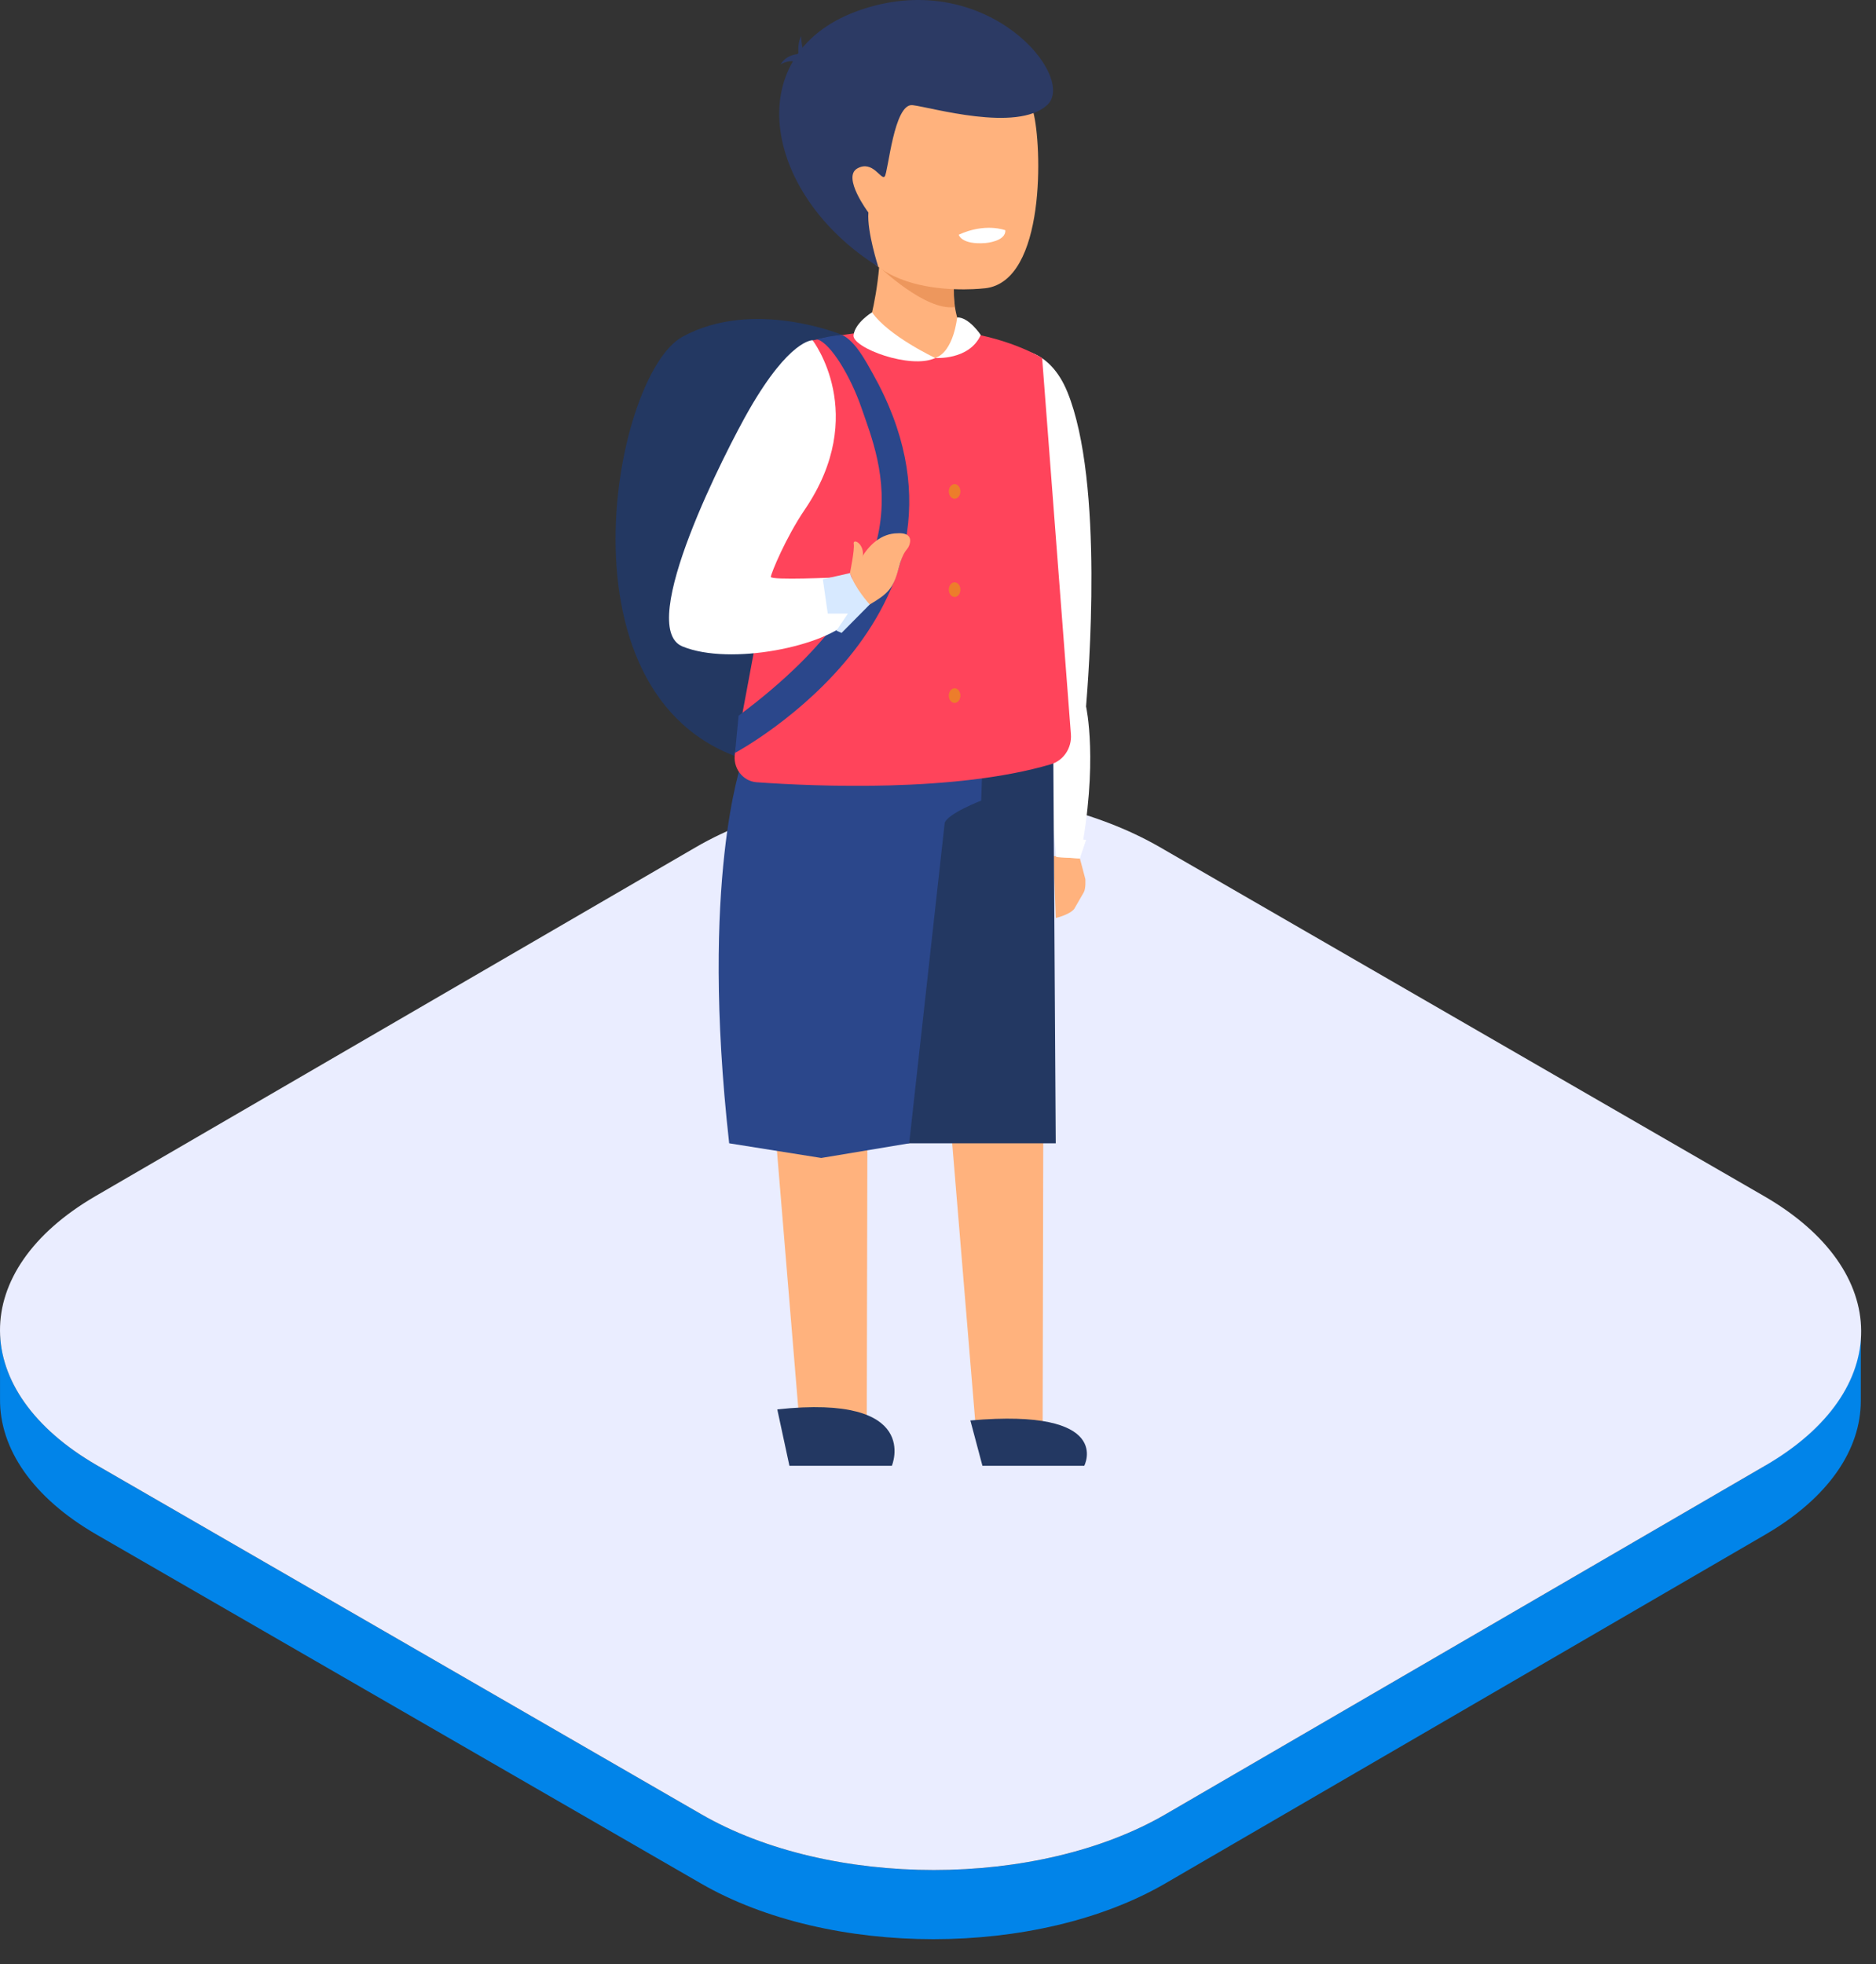 <svg width="64" height="67" viewBox="0 0 64 67" fill="none" xmlns="http://www.w3.org/2000/svg">
<rect x="0" y="0" width="64" height="67" fill="#333333" stroke="none"/>
<path d="M60.239 49.985L39.767 61.886C35.408 64.423 28.31 64.423 23.921 61.886L3.307 49.985C1.101 48.707 -0.005 47.033 0.001 45.365V47.731C-0.011 49.405 1.095 51.079 3.301 52.351L23.909 64.246C28.298 66.783 35.39 66.783 39.756 64.246L60.228 52.345C62.392 51.085 63.481 49.44 63.481 47.79V45.424C63.481 47.074 62.398 48.725 60.233 49.979L60.239 49.985Z" fill="#0184E9"/>
<path d="M60.186 40.804C64.575 43.342 64.599 47.447 60.239 49.984L39.767 61.885C35.408 64.423 28.31 64.423 23.921 61.885L3.307 49.984C-1.082 47.447 -1.105 43.342 3.254 40.804L23.732 28.903C28.091 26.366 35.189 26.366 39.578 28.903L60.186 40.804Z" fill="#EAEDFF"/>
<path d="M26.358 37.476L27.318 49.06L29.569 48.851L29.592 38.333L26.358 37.476Z" fill="#FFB27D"/>
<path d="M32.358 37.476L33.318 49.06L35.569 48.851L35.592 38.333L32.358 37.476Z" fill="#FFB27D"/>
<path d="M28.731 11.425C28.731 11.425 25.699 10.161 23.279 11.489C20.859 12.816 18.691 24.59 26.105 26.086C26.105 26.086 33.062 33.996 28.731 11.425Z" fill="#233862"/>
<path d="M37.025 29.979L36.84 29.282C36.84 29.282 35.95 29.188 35.94 29.206L36.019 31.314C36.019 31.314 36.478 31.208 36.645 31.008L36.971 30.442C37.051 30.309 37.026 29.98 37.026 29.98L37.025 29.979Z" fill="#FFB27D"/>
<path d="M34.719 11.937C34.719 11.937 35.805 11.878 36.414 13.371C37.675 16.465 37.127 23.143 37.051 24.099C37.051 24.099 37.484 25.998 36.841 29.281L36.038 29.235C36.038 29.235 34.711 16.825 34.869 15.543C35.027 14.262 34.72 11.938 34.72 11.938L34.719 11.937Z" fill="white"/>
<path d="M26.517 48.077L26.931 50H30.426C30.426 50 31.467 47.54 26.517 48.077Z" fill="#233862"/>
<path d="M33.104 48.454L33.516 50.001H36.989C36.989 50.001 38.023 48.023 33.104 48.454Z" fill="#233862"/>
<path d="M33.256 11.832L29.998 13.566L29.57 11.32C29.57 11.32 29.872 10.459 29.994 9.101C30.047 8.524 30.067 7.855 30.016 7.124L32.671 8.54C32.671 8.54 32.611 8.785 32.568 9.151C32.533 9.451 32.512 9.832 32.548 10.224C32.601 10.817 32.786 11.434 33.257 11.833L33.256 11.832Z" fill="#FFB27D"/>
<path d="M35.933 25.685L29.344 26.227C29.344 26.227 26.187 28.341 30.517 39H36.017L35.933 25.686V25.685Z" fill="#233862"/>
<path d="M25.306 26C25.306 26 23.868 30.01 24.876 39L28.017 39.5L31.017 39L32.228 28.074C32.32 27.755 33.473 27.31 33.473 27.31L33.517 26.078L25.305 26H25.306Z" fill="#2B478B"/>
<path d="M25.742 17.282L26.12 20.084L25.076 25.683C24.983 26.18 25.329 26.65 25.814 26.684C27.798 26.826 32.592 27.032 35.847 26.072C36.281 25.945 36.569 25.517 36.534 25.049L35.961 17.558L35.76 14.924L35.553 12.216C35.553 12.216 34.561 11.578 32.837 11.322C32.863 11.739 32.729 12.121 31.906 12.214C30.94 12.33 30.213 11.873 29.677 11.446C29.664 11.422 29.595 11.346 29.568 11.323C28.98 11.381 28.303 11.489 27.722 11.61C27.631 11.629 25.559 15.919 25.559 15.919L25.742 17.285V17.282Z" fill="#FF445B"/>
<path d="M25.076 25.682C25.076 25.682 34.297 20.763 29.768 12.733C29.551 12.348 29.188 11.644 28.731 11.427C28.307 11.467 28.221 11.49 27.878 11.575C28.347 11.711 29.026 12.861 29.386 13.905C30.058 15.856 31.721 19.549 25.197 24.414L25.076 25.683V25.682Z" fill="#2B478B"/>
<path d="M28.069 19.838C28.171 19.83 29.028 19.863 29.028 19.863C29.028 19.863 29.454 18.191 30.636 18.191C30.636 18.191 31.189 18.134 31.019 18.601C30.948 18.798 30.83 18.727 30.651 19.407C30.471 20.085 30.276 20.262 29.672 20.62L29.161 20.763C29.161 20.763 27.802 19.858 28.07 19.838H28.069Z" fill="#FFB27D"/>
<path d="M32.566 10.476C31.569 10.608 30.03 9.13 29.992 9.1C29.992 9.1 31.836 9.115 32.566 9.149C32.531 9.449 32.53 10.084 32.566 10.476Z" fill="#ED975D"/>
<path d="M33.607 9.833C33.607 9.833 29.072 10.41 28.975 7.08C28.878 3.749 30.768 1.593 32.03 1.617C34.545 1.667 34.961 2.726 35.252 3.83C35.544 4.933 35.694 9.6 33.607 9.834V9.833Z" fill="#FFB27D"/>
<path d="M32.707 8.007C32.707 8.007 32.791 8.355 33.622 8.29C33.622 8.29 34.321 8.237 34.296 7.853C34.296 7.853 33.614 7.589 32.707 8.007Z" fill="white"/>
<path d="M29.962 9.1C29.962 9.1 29.576 7.914 29.625 7.249C29.625 7.249 28.719 6.043 29.247 5.746C29.775 5.448 30.06 6.16 30.181 6.02C30.303 5.88 30.492 3.512 31.133 3.587C31.775 3.662 34.68 4.523 35.72 3.588C36.761 2.652 33.705 -1.098 29.427 0.314C25.148 1.725 26.001 6.623 29.963 9.099L29.962 9.1Z" fill="#2C3A64"/>
<path d="M27.316 2.26C27.316 2.26 27.121 1.658 27.33 1.227C27.33 1.227 27.34 1.82 27.563 2.083C27.786 2.347 27.316 2.26 27.316 2.26Z" fill="#2C3A64"/>
<path d="M27.405 1.839C27.405 1.839 26.875 1.777 26.626 2.201C26.626 2.201 26.999 1.939 27.375 2.217L27.405 1.84V1.839Z" fill="#2C3A64"/>
<path d="M27.721 11.607C27.721 11.607 26.946 11.562 25.558 13.975C24.817 15.264 21.655 21.387 23.284 22.052C24.911 22.718 28.188 22.048 29.028 21.121L28.553 19.696C28.553 19.696 26.282 19.803 26.296 19.677C26.309 19.55 26.805 18.339 27.453 17.386C29.671 14.127 27.722 11.607 27.722 11.607H27.721Z" fill="white"/>
<path d="M31.906 12.212C31.906 12.212 30.311 11.463 29.75 10.654C29.75 10.654 29.172 11.003 29.118 11.433C29.064 11.863 31.07 12.611 31.907 12.212H31.906Z" fill="white"/>
<path d="M32.653 10.827C32.653 10.827 32.542 11.994 31.906 12.211C31.906 12.211 33.069 12.297 33.458 11.426C33.458 11.426 33.056 10.816 32.653 10.827Z" fill="white"/>
<path d="M32.764 16.763C32.764 16.902 32.675 17.013 32.566 17.013C32.457 17.013 32.369 16.902 32.369 16.763C32.369 16.625 32.457 16.514 32.566 16.514C32.675 16.514 32.764 16.625 32.764 16.763Z" fill="#ED7D2B"/>
<path d="M32.764 20.114C32.764 20.252 32.675 20.364 32.566 20.364C32.457 20.364 32.369 20.252 32.369 20.114C32.369 19.976 32.457 19.864 32.566 19.864C32.675 19.864 32.764 19.976 32.764 20.114Z" fill="#ED7D2B"/>
<path d="M32.764 23.728C32.764 23.866 32.675 23.978 32.566 23.978C32.457 23.978 32.369 23.866 32.369 23.728C32.369 23.59 32.457 23.479 32.566 23.479C32.675 23.479 32.764 23.59 32.764 23.728Z" fill="#ED7D2B"/>
<path d="M36.84 29.28L37.053 28.647L36.018 28.583L36.037 29.234L36.84 29.28Z" fill="white"/>
<path d="M28.996 19.548C28.996 19.548 29.162 18.742 29.126 18.554C29.09 18.365 29.442 18.508 29.441 18.899C29.441 19.022 29.342 19.139 29.342 19.139L29.157 19.912L28.995 19.548H28.996Z" fill="#FFB27D"/>
<path d="M28.997 19.549L28.071 19.759L28.239 20.93H28.927L28.534 21.512L28.71 21.59L29.671 20.62C29.671 20.62 29.157 20.061 28.997 19.549Z" fill="#D7E9FF"/>
</svg>
